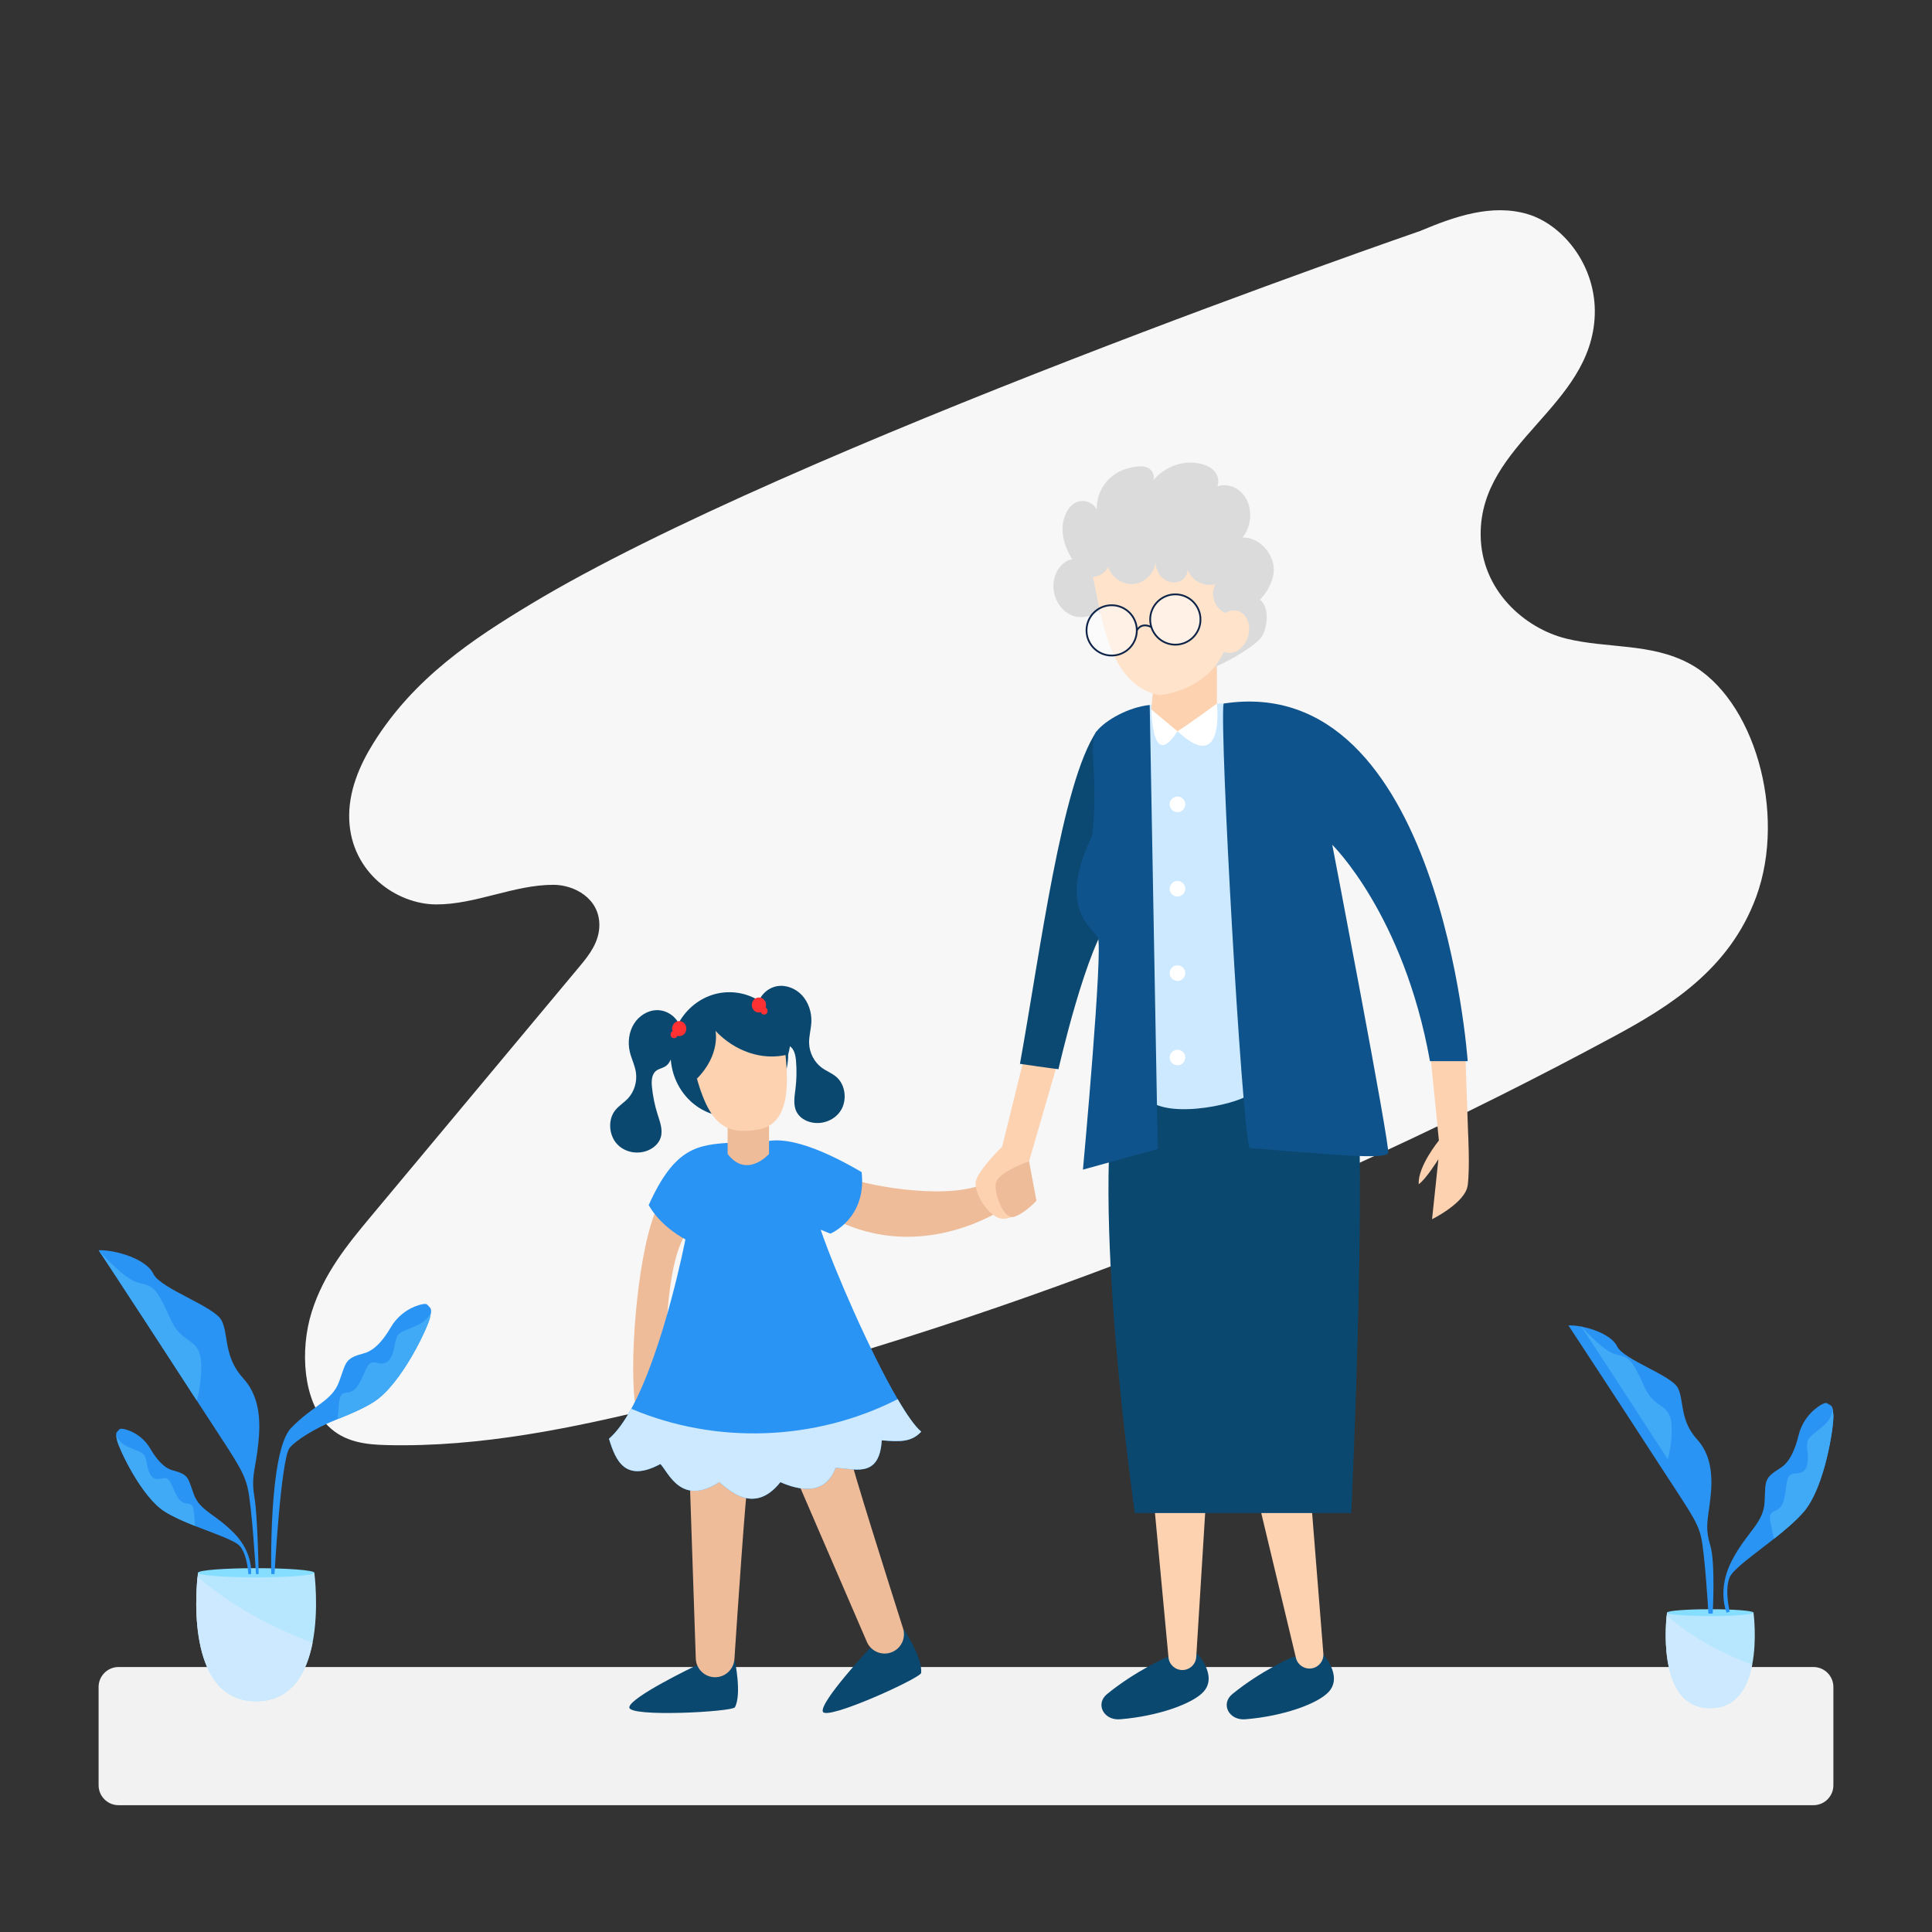<svg xmlns="http://www.w3.org/2000/svg" xmlns:xlink="http://www.w3.org/1999/xlink" version="1.1" id="Layer_2" x="0px" y="0px" viewBox="0 0 1080 1080" style="enable-background:new 0 0 1080 1080;" xml:space="preserve">
<rect x="0" y="0" width="1080" height="1080" fill="#333333" stroke="none"/>
<style xmlns="http://www.w3.org/2000/svg" type="text/css">
	.st0{fill:#F7F7F7;}
	.st1{fill:#F2F2F2;}
	.st2{fill:#B6E7FF;}
	.st3{fill:#85DDFF;}
	.st4{fill:#2A94F4;}
	.st5{fill:#41AAF7;}
	.st6{fill:#CCE9FF;}
	.st7{fill:#0B4870;}
	.st8{fill:#EFBC9A;}
	.st9{fill:#FCD2B1;}
	.st10{fill:#ff3132;}
	.st11{fill:#0C4972;}
	.st12{fill:#DBDBDB;}
	.st13{fill:#FFE3CA;}
	.st14{fill:#FFFFFF;fill-opacity:0.5;stroke:#0E2549;stroke-miterlimit:10;}
	.st15{fill:none;stroke:#0E2549;stroke-miterlimit:10;}
	.st16{fill:#0E538C;}
	.st17{fill:#FFFFFF;}
</style>
<g xmlns="http://www.w3.org/2000/svg">
	<path class="st0" d="M296.88,337.61c-32.39,19.53-65.44,41.3-88.19,77.86c-7.59,12.2-14.12,27.01-13.46,42.87   c1.23,29.57,26.53,47.18,48.62,47.24s43.58-11.05,65.67-10.96c11.4,0.05,25.67,7.45,25.52,22.73c-0.09,9.14-5.57,16.33-10.65,22.42   c-38.99,46.72-77.98,93.43-116.98,140.15c-12.99,15.57-26.39,31.87-33.15,53.41c-6.76,21.53-4.81,49.89,9.18,63.83   c9.21,9.18,21.44,10.39,32.92,10.66c52.13,1.24,103.99-9.51,155.26-22.17c181.29-44.78,359.21-113.93,530.25-206.1   c31.32-16.88,64.94-37.61,79.85-78.21c17.22-46.92-1.15-111.03-37.38-130.42c-21.65-11.59-45.99-8.28-68.91-13.96   c-22.92-5.68-47.5-26.74-47.74-57.98c-0.38-51.68,62-71.29,63.79-122.91c0.95-27.34-17.58-50.43-37.51-56.36   s-40.63,1.21-60.11,9.42C793.86,129.12,440.56,250.98,296.88,337.61z"/>
</g>
<path xmlns="http://www.w3.org/2000/svg" class="st1" d="M1013.76,1009.11H66.24c-6.12,0-11.12-5-11.12-11.12V943c0-6.12,5-11.12,11.12-11.12h947.51  c6.12,0,11.12,5,11.12,11.12v54.99C1024.88,1004.11,1019.87,1009.11,1013.76,1009.11z"/>
<g xmlns="http://www.w3.org/2000/svg">
	<path class="st2" d="M143.19,951.03c19.85,0,28.23-15.86,31.53-32.67c3.72-18.97,0.99-39.17,0.99-39.17h-65.04   c0,0-0.1,0.77-0.24,2.15C109.21,893.28,105.3,951.03,143.19,951.03z"/>
	<path class="st3" d="M110.67,879.19c0,1.42,14.56,2.57,32.52,2.57c17.96,0,32.52-1.15,32.52-2.57c0-1.42-14.56-2.57-32.52-2.57   C125.23,876.62,110.67,877.77,110.67,879.19z"/>
	<path class="st4" d="M55.12,698.88c0,0,34.3,52.18,54.88,84.03s25.97,38.46,28.42,48.75c2.45,10.29,4.66,48.26,4.66,48.26h1.52   c0,0-0.53-32.23-2.38-43.08c-1.79-10.48,0.13-14.25,1.6-25.27c1.47-11.03,3.43-28.66-7.72-40.91   c-11.15-12.25-8.21-24.25-12.13-32.34c-3.92-8.08-34.3-17.88-38.22-26.21C81.83,703.78,64.68,698.63,55.12,698.88z"/>
	<path class="st5" d="M55.12,698.88c0,0,10.78,12.25,18.13,16.42c7.35,4.16,10.78,0.49,16.41,10.53   c5.64,10.04,5.85,14.46,11.01,19.6c5.16,5.14,11.28,5.39,11.77,16.66c0.49,11.27-2.45,20.82-2.45,20.82S57.33,701.57,55.12,698.88z   "/>
	<path class="st4" d="M140.36,879.93h-1.54c0,0-0.46-10.43-4.6-15.5c-2.67-3.27-14.02-6.98-25.25-11.43   c-6.18-2.45-12.32-5.12-16.95-8.07c-13.05-8.29-25.48-34.99-26.55-39.75c-0.38-1.66-0.54-2.66-0.53-3.35v-0.02   c0.03-1.28,0.66-1.47,1.76-2.76c0.53-0.62,2.12-0.41,4.06,0.18c5.63,1.72,10.37,5.57,13.32,10.66c2.72,4.71,7.07,10.6,12.4,12.02   c9.21,2.46,8.44,3.99,11.84,13.35c3.39,9.37,11.95,10.89,22.69,21.94C141.74,868.26,140.36,879.93,140.36,879.93z"/>
	<path class="st5" d="M108.97,853c-6.18-2.45-12.32-5.12-16.95-8.07c-13.05-8.29-25.48-34.99-26.55-39.75   c-0.38-1.66-0.54-2.66-0.53-3.35c0.04,0.31,0.64,4.54,7.44,7.35c7.05,2.91,8.44,2.91,9.36,7.37c0.92,4.45,1.69,9.21,5.38,10.13   c3.68,0.92,5.99-3.22,8.9,3.53c2.92,6.75,4.31,9.05,6.99,9.97c2.68,0.92,4.72-0.46,5.31,4.76   C108.66,848.12,108.87,851.14,108.97,853z"/>
	<path class="st4" d="M151.64,879.93h1.82c0,0,3.56-64.6,8.47-70.6c3.16-3.87,13.6-10.81,26.89-16.08   c7.32-2.9,14.59-6.06,20.08-9.55c15.45-9.82,30.18-41.45,31.44-47.08c0.45-1.96,0.64-3.15,0.63-3.97v-0.02   c-0.03-1.52-0.79-1.74-2.08-3.27c-0.62-0.74-2.51-0.48-4.81,0.22c-6.66,2.03-12.29,6.59-15.77,12.63   c-3.22,5.58-8.38,12.55-14.68,14.24c-10.91,2.91-10,4.72-14.03,15.81c-4.01,11.09-14.16,12.9-26.87,25.99   C150,811.32,151.64,879.93,151.64,879.93z"/>
	<path class="st5" d="M188.82,793.25c7.32-2.9,14.59-6.06,20.08-9.55c15.45-9.82,30.18-41.45,31.44-47.08   c0.45-1.96,0.64-3.15,0.63-3.97c-0.04,0.37-0.76,5.38-8.81,8.7c-8.35,3.45-9.99,3.45-11.08,8.73c-1.09,5.27-2.01,10.91-6.37,12   c-4.36,1.09-7.09-3.82-10.54,4.18c-3.46,7.99-5.1,10.72-8.28,11.81c-3.17,1.09-5.58-0.55-6.29,5.64   C189.18,787.47,188.94,791.04,188.82,793.25z"/>
	<g>
		<path class="st6" d="M143.19,951.03c19.85,0,28.23-15.86,31.53-32.67c-19.46-7.38-43.97-19.21-64.29-37.02    C109.21,893.28,105.3,951.03,143.19,951.03z"/>
	</g>
</g>
<g xmlns="http://www.w3.org/2000/svg">
	<path class="st2" d="M956.04,954.89c14.76,0,20.99-11.79,23.44-24.29c2.77-14.1,0.74-29.12,0.74-29.12h-48.36   c0,0-0.08,0.57-0.18,1.59C930.78,911.95,927.87,954.89,956.04,954.89z"/>
	<path class="st3" d="M931.86,901.48c0,1.06,10.83,1.91,24.18,1.91c13.35,0,24.18-0.86,24.18-1.91c0-1.06-10.83-1.91-24.18-1.91   C942.69,899.57,931.86,900.42,931.86,901.48z"/>
	<path class="st4" d="M876.75,740.9c0,0,30.52,46.44,48.84,74.78s23.11,34.23,25.29,43.39c2.18,9.16,4.14,42.95,4.14,42.95h2.4   c0,0,1.53-28.56-1.31-37.94c-2.83-9.38-1.74-13.08-0.44-22.89c1.31-9.81,3.05-25.51-6.87-36.41c-9.92-10.9-7.3-21.58-10.79-28.78   c-3.49-7.2-30.52-15.92-34.01-23.33C900.52,745.26,885.25,740.68,876.75,740.9z"/>
	<path class="st5" d="M883.42,740.9c0,0,9.59,10.9,16.13,14.61c6.54,3.71,9.59,0.44,14.61,9.38c5.02,8.94,5.21,12.86,9.8,17.44   c4.59,4.58,10.04,4.8,10.48,14.83c0.44,10.03-2.18,18.53-2.18,18.53S885.39,743.3,883.42,740.9z"/>
	<path class="st4" d="M965.18,901.48l1.75-0.52c0,0-3.03-12.02-0.05-19.19c1.92-4.63,13.57-12.71,24.81-21.59   c6.19-4.89,12.26-10.02,16.52-14.95c12.01-13.87,17.05-48.46,16.64-54.24c-0.14-2.01-0.29-3.21-0.53-3.99l-0.01-0.02   c-0.47-1.45-1.26-1.45-2.94-2.54c-0.81-0.53-2.55,0.26-4.55,1.59c-5.81,3.87-9.9,9.86-11.51,16.66c-1.49,6.28-4.43,14.46-10,17.89   c-9.63,5.93-8.24,7.41-8.91,19.21c-0.66,11.8-9.88,16.46-18.32,32.68C959.63,888.69,965.18,901.48,965.18,901.48z"/>
	<path class="st5" d="M991.69,860.17c6.19-4.89,12.26-10.02,16.52-14.95c12.01-13.87,17.05-48.46,16.64-54.24   c-0.14-2.01-0.29-3.21-0.53-3.99c0.06,0.37,0.81,5.38-5.96,10.89c-7.03,5.71-8.6,6.18-8.13,11.56c0.47,5.37,1.21,11.05-2.66,13.35   c-3.87,2.3-7.9-1.62-8.91,7.04c-1.02,8.67-1.82,11.76-4.55,13.72c-2.73,1.96-5.52,1.08-4.42,7.22   C990.37,854.52,991.17,858.03,991.69,860.17z"/>
	<g>
		<path class="st6" d="M956.04,954.89c14.76,0,20.99-11.79,23.44-24.29c-14.47-5.48-32.69-14.28-47.8-27.53    C930.78,911.95,927.87,954.89,956.04,954.89z"/>
	</g>
</g>
<g xmlns="http://www.w3.org/2000/svg">
	<g>
		<path class="st7" d="M423.62,561.39c1.27-5.2,5.72-9.21,10.74-10.1c5.03-0.89,10.42,1.21,14.02,5.13    c3.59,3.92,5.4,9.48,5.18,14.86c-0.17,4.01-1.39,7.91-1.26,11.92c0.17,5.32,2.86,10.55,7.04,13.63c2.67,1.97,5.86,3.09,8.35,5.31    c4.91,4.38,5.86,12.68,2.51,18.32s-10.31,8.33-16.57,6.97c-3.38-0.73-6.71-2.69-8.35-5.9c-1.99-3.89-1.13-8.57-0.6-12.91    c0.64-5.15,0.74-10.39,0.3-15.58c-0.27-3.16-1.01-6.75-3.64-8.33c-1.77-1.07-3.97-0.91-5.87-1.69c-3.86-1.58-5.43-6.36-6.65-10.52    c-1.22-4.17-3.17-8.91-7.17-9.97L423.62,561.39z"/>
	</g>
	<path class="st8" d="M474.32,658.65c20.94,6.67,65.83,12.45,80.94,0c5.33,8.89,8,15.6,8,15.6s-46.23,33.28-97.34,7.06   C465.03,667.09,474.32,658.65,474.32,658.65z"/>
	<path class="st8" d="M367.76,674.25c-10.61,21.43-16.11,82.03-12.89,109.49c11.6-13.06,17.12-18.19,17.12-18.19   s-1.13-63.82,13.45-78.26C372.99,674.72,367.76,674.25,367.76,674.25z"/>
	<path class="st7" d="M388.95,931.14c0,0-36.69,17.53-37.17,23.24c-0.48,5.71,57.67,2.55,59.04,0c3.96-7.41-0.06-26.25-0.06-26.25   L388.95,931.14z"/>
	<path class="st8" d="M385.44,823.07l3.51,104.06c0.2,5.82,4.98,10.45,10.8,10.45h0c5.69,0,10.41-4.42,10.79-10.1   c1.72-25.94,6.28-93.49,7.77-101.77C420.16,815.41,385.44,823.07,385.44,823.07z"/>
	<path class="st7" d="M486.06,921.56c0,0-27.75,29.72-26.11,35.21c1.64,5.49,54.62-18.7,54.96-21.57   c0.98-8.34-9.65-24.41-9.65-24.41L486.06,921.56z"/>
	<path class="st8" d="M443.31,822.24l41.28,95.58c2.31,5.35,8.45,7.91,13.87,5.78h0c5.3-2.08,8.08-7.91,6.35-13.34   c-7.88-24.78-28.31-89.32-29.95-97.58C472.83,802.44,443.31,822.24,443.31,822.24z"/>
	<path class="st4" d="M514.97,800.31c-5.41,5.73-11.25,5.73-22.08,4.84c-1.25,22.06-16.24,15.43-25.83,15.43   c-5.83,15.88-20.83,12.35-30.82,7.95c-15,18.96-29.58,3.53-34.17,0c-21.25,13.67-28.32-5.3-32.9-10.15   c-19.59,10.58-25-1.76-28.74-14.11c4.41-3.82,8.57-9.68,12.46-16.75c18.44-33.64,30.26-94.71,30.26-94.71s-13.33-6.55-20.53-19.14   c14.69-32.74,27.67-33.75,46.71-34.95c0,0,6.08,4.59,12.75,1.95c12.5-8.38,36.25,0.88,59.58,14.54   c2.92,26.02-17.49,34.4-17.49,34.4s0,0-5.41-2.2c7.83,22.89,27.68,68.49,43.06,94.74C506.87,790.81,511.46,797.36,514.97,800.31z"/>
	<path class="st8" d="M429.89,631.25v13.82c0,0-12.39,14.07-23.15,0c0-16.74,0-18.96,0-18.96h23.15V631.25z"/>
	<ellipse class="st7" cx="407.73" cy="589.44" rx="32.87" ry="34.79"/>
	<path class="st9" d="M437.89,579.78c2.03,16.22,6.95,47.84-13.52,51.53c-19.83,3.58-29.98-2.14-38.32-43.3   C400.25,561.41,422.56,552.82,437.89,579.78z"/>
	<g>
		<path class="st7" d="M399.97,576.26c10.65,11.27,26,16.93,40.63,13.18c1.76-6.4,2.45-14.43-0.84-20.11    c-4.28-7.41-12.99-11.01-21.19-10.75c-8.2,0.26-16,3.81-23.19,7.99c-4.28,2.49-8.61,5.41-11.03,9.9    c-3.01,5.59,1.25,21.66,5.24,26.52C402.91,589.5,399.97,576.26,399.97,576.26z"/>
	</g>
	<g>
		<path class="st7" d="M379.66,572.64c-2.2-4.88-7.3-8.01-12.41-7.96c-5.11,0.04-10.02,3.1-12.84,7.61s-3.58,10.31-2.37,15.56    c0.9,3.91,2.81,7.52,3.42,11.49c0.81,5.26-0.89,10.89-4.43,14.69c-2.26,2.42-5.19,4.11-7.23,6.75c-4.03,5.2-3.44,13.53,0.88,18.47    c4.32,4.93,11.66,6.31,17.57,3.82c3.18-1.34,6.1-3.87,7.13-7.33c1.25-4.19-0.45-8.64-1.78-12.8c-1.57-4.95-2.63-10.08-3.15-15.27    c-0.32-3.15-0.25-6.82,2.05-8.86c1.55-1.37,3.73-1.62,5.46-2.73c3.5-2.26,4.17-7.24,4.61-11.56c0.44-4.32,1.48-9.34,5.23-11.12    L379.66,572.64z"/>
	</g>
	<ellipse class="st10" cx="379.69" cy="575.01" rx="3.98" ry="4.21"/>
	<ellipse class="st10" cx="376.77" cy="578.32" rx="1.9" ry="2.02"/>
	<ellipse class="st10" cx="424.24" cy="561.8" rx="3.98" ry="4.21"/>
	<ellipse class="st10" cx="427.17" cy="565.12" rx="1.9" ry="2.02"/>
	<g>
		<path class="st6" d="M514.97,800.31c-5.41,5.73-11.25,5.73-22.08,4.84c-1.25,22.06-16.24,15.43-25.83,15.43    c-5.83,15.88-20.83,12.35-30.82,7.95c-15,18.96-29.58,3.53-34.17,0c-21.25,13.67-28.32-5.3-32.9-10.15    c-19.59,10.58-25-1.76-28.74-14.11c4.41-3.82,8.57-9.68,12.46-16.75c47.44,20.09,102.89,18.07,148.92-5.37    C506.87,790.81,511.46,797.36,514.97,800.31z"/>
	</g>
</g>
<g xmlns="http://www.w3.org/2000/svg">
	<path class="st9" d="M798.83,581.94l5.52,55.59c0,0-11.93,14.64-11.27,24.43c3.92-2.61,11-13.96,11-13.96l-3.55,33.55   c0,0,18.62-9.14,19.92-18.92c1.3-9.79,0.22-29.39,0.22-29.39l-1.97-56.69L798.83,581.94z"/>
	<path class="st9" d="M573.62,586.79l-13.44,54.26c0,0-14.12,13.68-14.79,19.84s6.72,18.8,14.12,20.28   c7.39,1.49,19.44-9.53,19.44-9.53s-1.38-6.13-4.35-16.99c-0.41-1.49,0.66-5.48,0.66-5.48l15.28-52.75L573.62,586.79z"/>
	<path class="st7" d="M652.28,926.41c0,0-17.34,7.45-33.43,20.59c-6.71,5.48-1.92,14.83,7.26,14.09   c21.35-1.72,40.71-8.76,46.7-15.43c7.96-8.87-3.34-21.06-3.34-21.06L652.28,926.41z"/>
	<path class="st7" d="M722.31,926.41c0,0-17.34,7.45-33.43,20.59c-6.71,5.48-1.92,14.83,7.26,14.09   c21.35-1.72,40.71-8.76,46.7-15.43c7.96-8.87-3.34-21.06-3.34-21.06L722.31,926.41z"/>
	<path class="st9" d="M642.09,807.91l11.1,118.59c0.37,4,3.73,7.06,7.75,7.06l0,0c4.11,0,7.52-3.2,7.77-7.31l7.33-118.34H642.09z"/>
	<path class="st9" d="M696.7,810.93l27.73,115.83c0.94,3.91,4.69,6.46,8.67,5.9l0,0c4.07-0.58,6.99-4.23,6.66-8.33l-9.45-118.19   L696.7,810.93z"/>
	<path class="st7" d="M755.35,578.5c10.93,38.2,0,267.29,0,267.29H634.39c0,0-25.58-176.19-9.37-246.64   C677.45,544.56,755.35,578.5,755.35,578.5z"/>
	<path class="st11" d="M613.02,408.77c-19.57,28.89-31.51,123.23-42.86,185.92c16.12,2.39,21.53,2.99,21.53,2.99   s15.76-69.72,30.09-85.84C636.12,495.71,613.02,408.77,613.02,408.77z"/>
	<path class="st6" d="M642.7,394.09l41.28-0.79c0,0,22.16,212.35,14.51,218.43s-50.94,15.21-59.1,0   C631.22,596.52,642.7,394.09,642.7,394.09z"/>
	<polygon class="st9" points="680.27,367.65 680.27,395.89 657.36,409.66 643.56,396.59 645.32,377.88  "/>
	<g>
		<g>
			<path class="st12" d="M613.83,341.93c-4.93,3.46-11.3,4.11-16.46,1.18c-5.16-2.93-8.8-9.58-8.51-16.37     c0.3-6.79,4.81-13.15,10.47-14.14c-2.91-4.71-5.17-10.22-5.36-16.06c-0.19-5.84,2-12.01,6.26-14.94     c4.26-2.93,10.51-1.63,12.96,3.44c-0.44-6.69,2.54-13.29,6.94-17.49c4.4-4.2,10.05-6.21,15.68-6.78c2.19-0.22,4.5-0.21,6.43,1.03     c1.93,1.24,3.29,4.07,2.53,6.51c7.27-8.3,18.28-11.68,28.02-8.61c2.38,0.75,4.76,1.92,6.42,4.08c1.66,2.16,2.42,5.49,1.31,8.1     c6.12-2.21,13.33,1.17,16.53,7.74c3.2,6.57,2.08,15.69-2.58,20.89c7.08-0.32,14.1,5.05,16.77,12.85     c2.67,7.8-1.61,16.25-6.86,21.9c4.99,3.94,4.46,13.98,1.35,20.07c-3.11,6.09-29.49,20.98-35.36,19.57     c-17.92-4.28-29.63-19.83-47.54-24.12L613.83,341.93z"/>
		</g>
		<path class="st13" d="M610.54,320.32c5.46,25.62,9.43,62.78,37.72,68.33c30.28-4.27,41.69-27.33,38.22-43.56    c-3.47-16.23-5.46-56.8-34.25-52.96S610.04,297.68,610.54,320.32z"/>
		<g>
			<path class="st12" d="M602.13,307.91c-2.7,4.55-0.79,11.2,3.91,13.63c4.7,2.43,11.23,0.16,13.39-4.67     c1.8,5.91,8.05,10.13,14.21,9.59c6.16-0.55,11.57-5.8,12.3-11.94c0.22,3.54,1.81,7.09,4.67,9.21s7,2.55,10,0.64     c2.99-1.91,4.3-6.26,2.47-9.3c0.37,3.77,2.46,7.35,5.56,9.53c3.1,2.18,7.17,2.94,10.85,2.01c-3.04,5.2-0.85,12.76,4.5,15.53     c5.36,2.77,12.78,0.19,15.27-5.3c1.6-3.52,1.26-7.59,0.77-11.42c-0.84-6.53-2.06-13.01-3.64-19.4     c-1.74-7.03-4.11-14.26-9.31-19.3c-5.46-5.29-13.33-7.4-20.93-7.73c-11.31-0.49-22.47,2.49-33.23,6.01     c-6.66,2.18-13.4,4.65-18.78,9.14c-5.38,4.49-9.22,11.41-8.27,18.35L602.13,307.91z"/>
		</g>
		
			<ellipse transform="matrix(0.291 -0.957 0.957 0.291 150.134 909.047)" class="st13" cx="688.37" cy="353.23" rx="12.05" ry="9.57"/>
		<circle class="st14" cx="621.43" cy="352.39" r="14.06"/>
		<circle class="st14" cx="657.02" cy="346.31" r="14.06"/>
		<path class="st15" d="M643.61,350.52c-3.8-1.87-6.6-0.8-8.11,1.86"/>
	</g>
	<path class="st16" d="M683.97,393.29c-2.27,15.48,10.09,235.76,14.51,248.48c42.03,3.18,76.46,6.89,77.52,2.65   c1.06-4.24-31.26-172.18-31.26-172.18s39.95,38.94,54.62,120.95c8.29,0,21.09,0,21.09,0S805.39,374.73,683.97,393.29z"/>
	<path class="st16" d="M642.7,394.09l4.5,248.18l-41.83,11.56c0,0,11.48-124.47,8.29-129.87s-22.84-16.41-3.13-56.84   c3.76-32.78-2.62-52.01,2.49-58.34C618.13,402.44,630.9,395.31,642.7,394.09z"/>
	<path class="st17" d="M680.27,393.29c0,0,4.63,40.39-22.05,15.48C663.73,405.46,680.27,393.29,680.27,393.29z"/>
	<path class="st17" d="M658.22,408.77l-14.66-12.18C643.99,406.18,645.92,428.1,658.22,408.77z"/>
	<circle class="st17" cx="658.22" cy="449.64" r="4.36"/>
	<circle class="st17" cx="658.22" cy="496.81" r="4.36"/>
	<circle class="st17" cx="658.22" cy="543.98" r="4.36"/>
	<circle class="st17" cx="658.22" cy="591.15" r="4.36"/>
	<path class="st8" d="M575.26,649.18c-6.05,2.18-17.65,7.12-18.62,12.38c-0.97,5.27,4.29,20.74,10.49,18.57   c6.2-2.17,12.24-8.95,12.24-8.95L575.26,649.18z"/>
</g>
</svg>